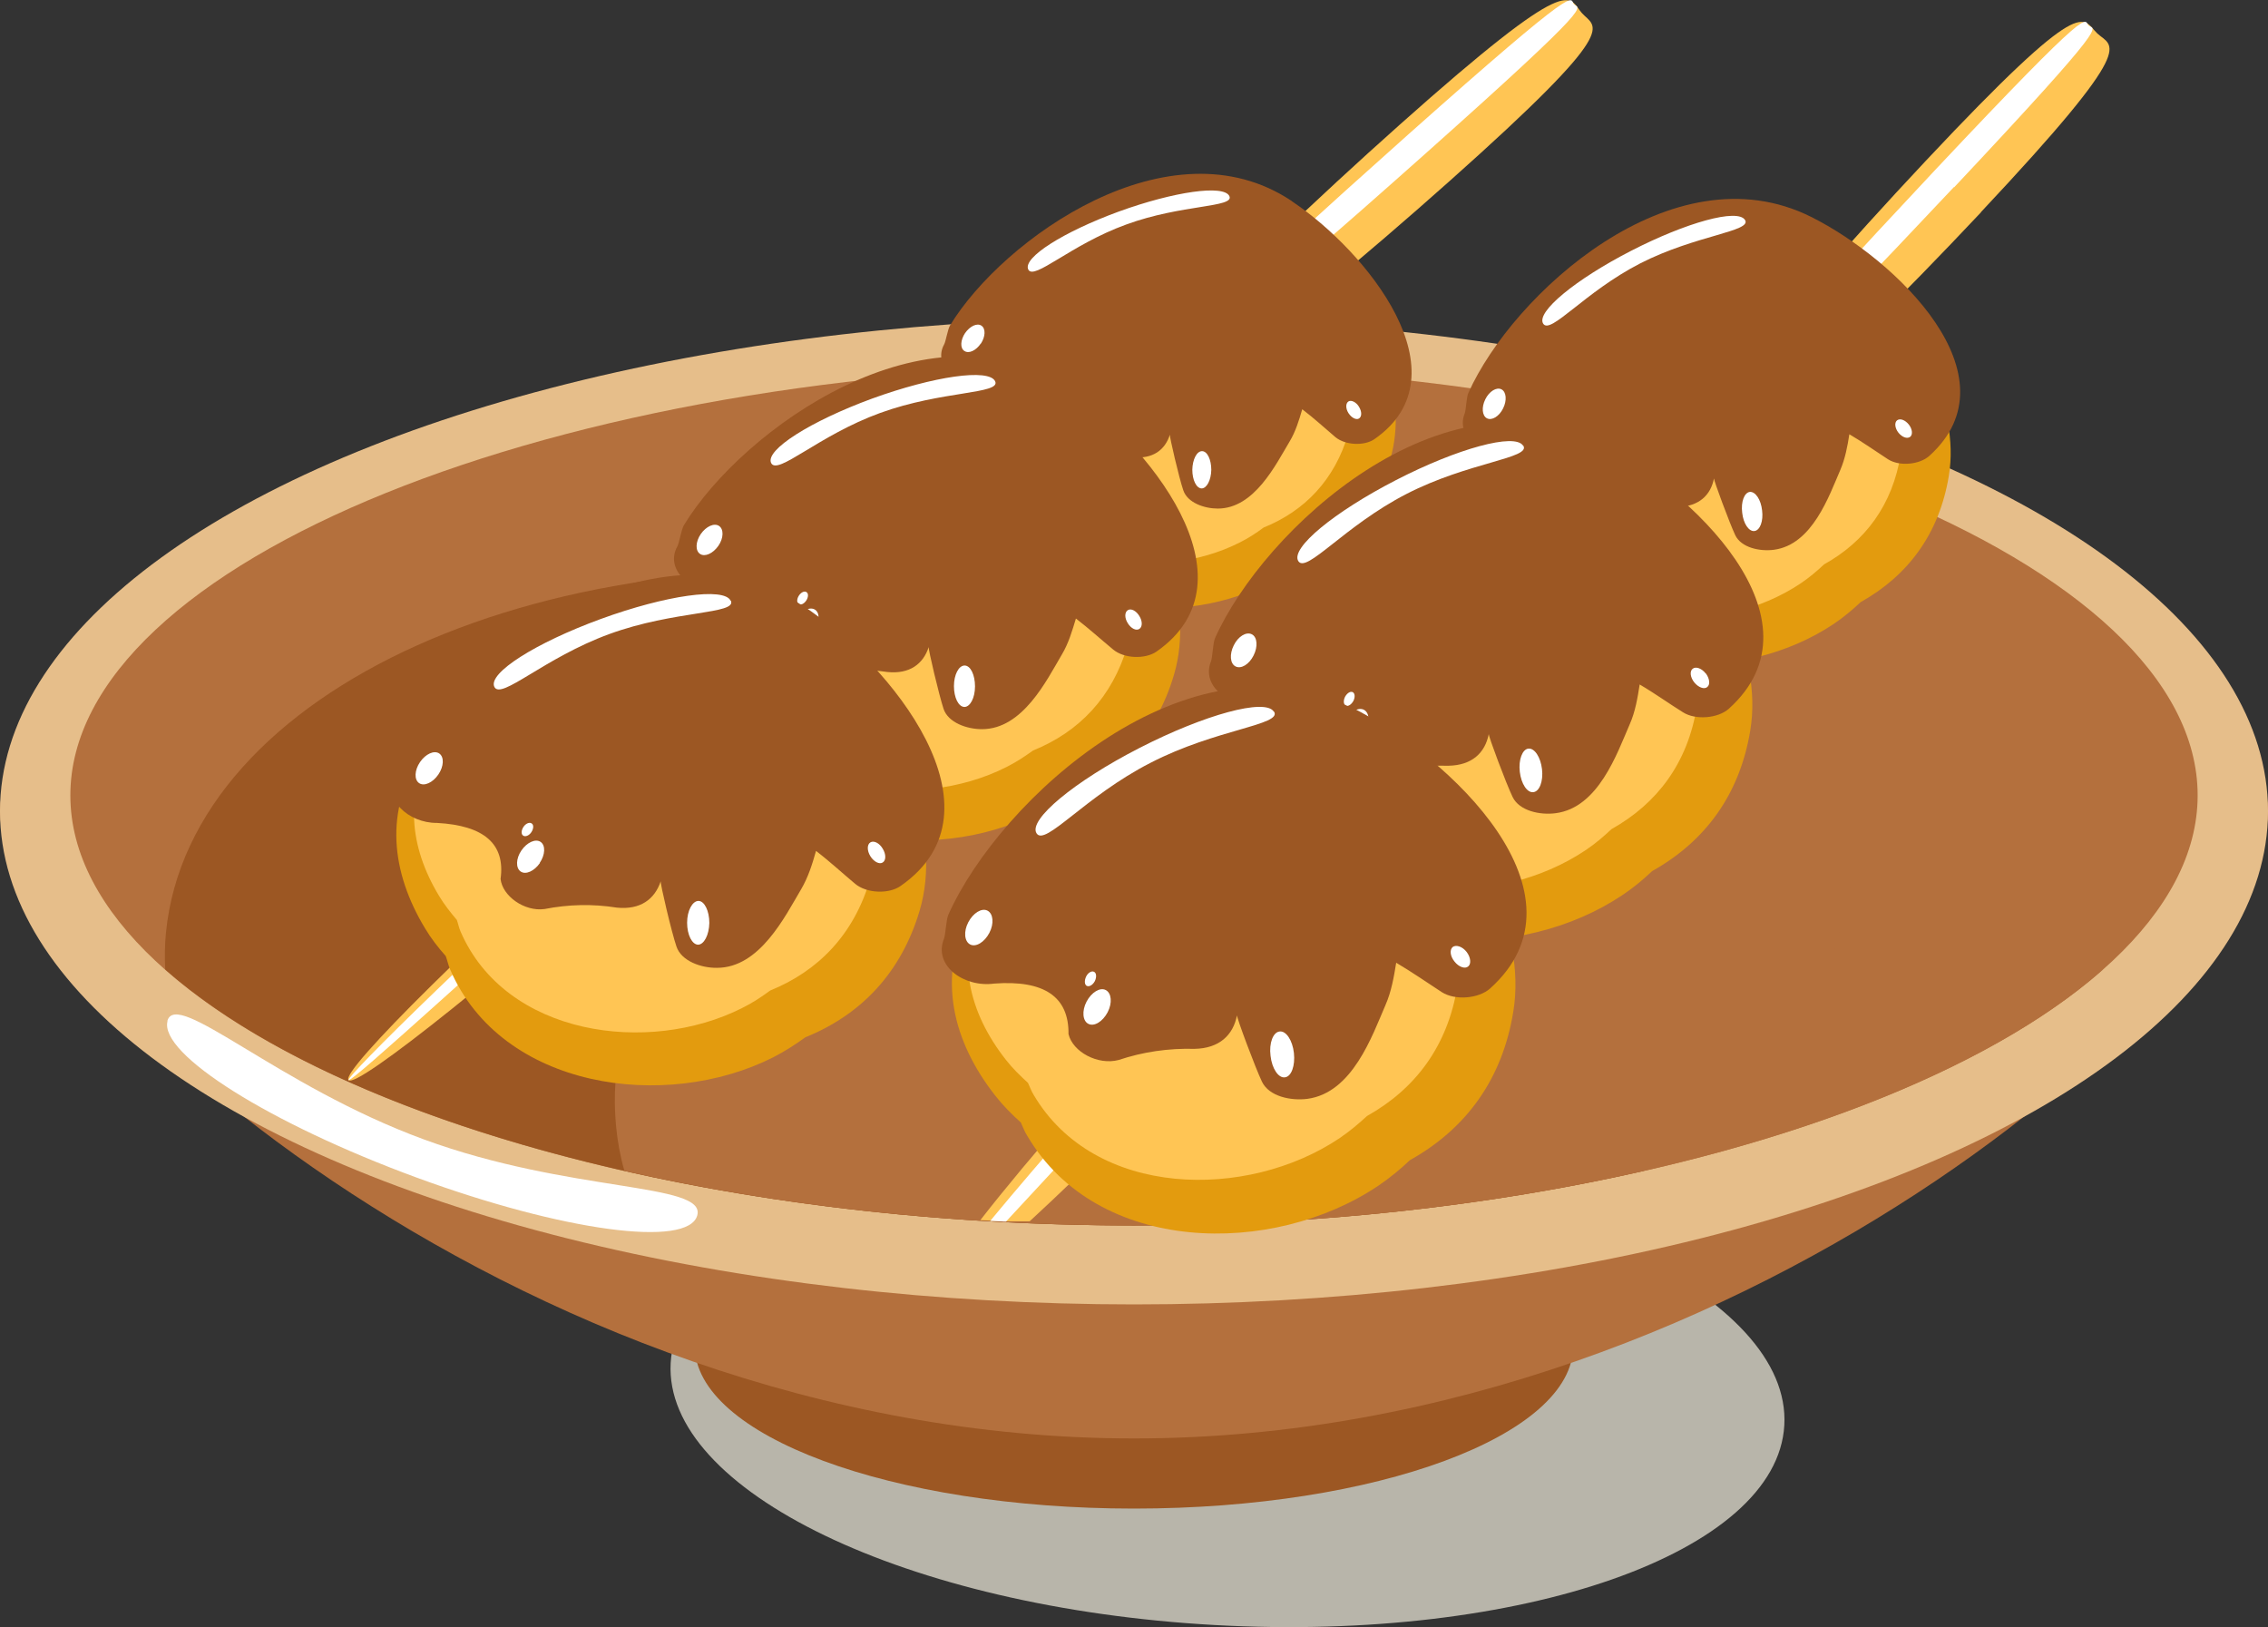 <?xml version="1.0" encoding="UTF-8"?>
<svg xmlns="http://www.w3.org/2000/svg" viewBox="0 0 98 70.29">
  <rect x="0" y="0" width="98" height="70.29" fill="#333333" stroke="none"/>
  <defs>
    <style>
      .cls-1 {
        fill: #fff;
      }

      .cls-2, .cls-3 {
        fill: #ffc554;
      }

      .cls-4 {
        fill: #e6be8a;
      }

      .cls-5, .cls-6 {
        fill: #b4703d;
      }

      .cls-7 {
        fill: #e39b0e;
      }

      .cls-8, .cls-9 {
        fill: #9c5723;
      }

      .cls-9, .cls-10, .cls-6 {
        mix-blend-mode: multiply;
      }

      .cls-10 {
        fill: #b8b5aa;
      }

      .cls-3 {
        mix-blend-mode: screen;
      }

      .cls-11 {
        isolation: isolate;
      }
    </style>
  </defs>
  <g class="cls-11">
    <g id="Layer_2" data-name="Layer 2">
      <g id="_图层_5" data-name="图层 5">
        <g id="_图层_475" data-name="图层 475">
          <path class="cls-10" d="M77.1,61.57c.31-5.51-10.21-10.58-23.5-11.32-13.29-.74-24.31,3.12-24.62,8.63-.31,5.51,10.21,10.58,23.5,11.32,13.29,.74,24.31-3.12,24.62-8.63Z"/>
        </g>
        <g id="_图层_474" data-name="图层 474">
          <path class="cls-8" d="M30.02,58.14c0,3.88,8.5,7.03,18.98,7.03s18.98-3.15,18.98-7.03-8.5-18.57-18.98-18.57-18.98,14.69-18.98,18.57Z"/>
        </g>
        <g id="_图层_473" data-name="图层 473">
          <path class="cls-5" d="M98,35.04c0-6.45-21.94-11.67-49-11.67S0,28.6,0,35.04s21.94,27.1,49,27.1,49-20.65,49-27.1Z"/>
        </g>
        <g id="_图层_472" data-name="图层 472">
          <ellipse class="cls-4" cx="49" cy="35.04" rx="49" ry="21.31"/>
        </g>
        <g id="_图层_471" data-name="图层 471">
          <path class="cls-5" d="M49,52.94c-24.91,0-45.96-8.51-45.96-18.58S24.09,15.78,49,15.78s45.96,8.51,45.96,18.58-21.05,18.58-45.96,18.58Z"/>
        </g>
        <g id="_图层_470" data-name="图层 470">
          <path class="cls-8" d="M41.18,25.04c-17.4-2.26-32.98,4.73-34.01,15.26-.05,.52-.06,1.05-.03,1.58,7.3,6.45,23.53,11.06,41.86,11.06,7.92,0,15.44-.86,22.02-2.36,.18-.63,.3-1.28,.36-1.94,1.03-10.53-12.8-21.34-30.21-23.6Z"/>
        </g>
        <g id="_图层_469" data-name="图层 469">
          <path class="cls-6" d="M56.82,25.04c48.86-7.76,1.76,36.25,34.05,16.84-7.3,6.45-23.53,11.06-41.86,11.06-7.92,0-15.44-.86-22.03-2.36-.18-.63-.3-1.28-.36-1.94-1.03-10.53,12.87-20.84,30.21-23.6Z"/>
        </g>
        <g id="_图层_468" data-name="图层 468">
          <path class="cls-1" d="M7.24,44.11c-.38,1.42,4.44,4.44,10.76,6.76,6.32,2.32,11.75,3.05,12.13,1.63,.38-1.42-5.5-.96-11.82-3.28-6.32-2.32-10.7-6.53-11.08-5.11Z"/>
        </g>
        <g id="_图层_467" data-name="图层 467">
          <path class="cls-2" d="M62.65,7.81c7.58-6.75,6.29-6.58,5.7-7.25-.6-.67-.28-1.93-7.86,4.82-7.58,6.75-13.24,12.77-12.65,13.44,.6,.67,7.23-4.26,14.81-11.01Z"/>
        </g>
        <g id="_图层_466" data-name="图层 466">
          <path class="cls-1" d="M61.6,6.63C69.18-.12,68.21,.41,68.01,.18c-.2-.23,.44-1.13-7.15,5.62-7.58,6.75-13.56,12.41-13.36,12.64,.2,.23,6.52-5.06,14.1-11.81Z"/>
        </g>
        <g id="_图层_465" data-name="图层 465">
          <path class="cls-2" d="M29.42,35.14c7.58-6.75,6.5-6.35,6.15-6.74-.35-.39,.17-1.43-7.41,5.33-7.58,6.75-13.45,12.54-13.1,12.93s6.78-4.76,14.36-11.52Z"/>
        </g>
        <g id="_图层_464" data-name="图层 464">
          <path class="cls-1" d="M28.81,34.46c7.58-6.75,6.68-6.14,6.56-6.28-.12-.13,.59-.96-6.99,5.8-7.58,6.75-13.44,12.55-13.32,12.68,.12,.13,6.17-5.45,13.75-12.2Z"/>
        </g>
        <g id="_图层_463" data-name="图层 463">
          <path class="cls-2" d="M85.59,9.17c6.95-7.4,5.68-7.11,5.03-7.73-.66-.62-.45-1.9-7.4,5.5-6.95,7.4-12.06,13.9-11.4,14.51,.66,.62,6.82-4.88,13.78-12.28Z"/>
        </g>
        <g id="_图层_462" data-name="图层 462">
          <path class="cls-1" d="M84.44,8.09c6.95-7.4,6.04-6.78,5.81-6.99-.22-.21,.34-1.17-6.62,6.23-6.95,7.4-12.41,13.57-12.19,13.77,.22,.21,6.04-5.62,12.99-13.02Z"/>
        </g>
        <g id="_图层_461" data-name="图层 461">
          <path class="cls-2" d="M59.3,35.76c-.51-.48-.18-1.65-7.13,5.75-4.2,4.47-7.75,8.55-9.81,11.2,.56,.02,1.07,.05,1,.05,.38,0,.76,0,1.13,0,2.48-2.28,5.87-5.65,9.51-9.53,6.95-7.4,5.81-7,5.3-7.48Z"/>
        </g>
        <g id="_图层_460" data-name="图层 460">
          <path class="cls-1" d="M59.02,35.5c-.17-.16,.43-1.08-6.53,6.32-4.08,4.34-7.55,8.32-9.7,10.92,.36,.02,.61,.03,.56,.03,.04,0,.08,0,.12,0,2.3-2.47,5.74-6.21,9.64-10.36,6.95-7.4,6.08-6.75,5.9-6.91Z"/>
        </g>
        <g id="_图层_459" data-name="图层 459">
          <g>
            <path class="cls-7" d="M57.85,11.53c-2.45-3.42-6.26-3.93-9.46-2.42-1.39,.45-2.68,1.32-3.71,2.6-1.21,.59-2.3,1.53-2.9,2.4-1.42,2.05-1.13,4.35,.11,6.41,.22,.36,.48,.69,.76,1.01,.06,.16,.09,.33,.16,.49,1.9,4.4,7.92,5.22,11.87,3.23,.44-.22,.83-.47,1.19-.74,2.04-.83,3.52-2.36,4.2-4.66,.83-2.8-.63-6.08-2.23-8.31Z"/>
            <path class="cls-2" d="M56.32,11.49c-2.13-2.97-5.45-3.42-8.24-2.11-1.21,.39-2.34,1.15-3.23,2.27-1.05,.52-2,1.33-2.52,2.09-1.24,1.79-.98,3.79,.09,5.58,.19,.31,.42,.61,.66,.88,.05,.14,.08,.29,.14,.43,1.65,3.84,6.9,4.55,10.34,2.81,.38-.19,.72-.41,1.04-.65,1.78-.72,3.07-2.06,3.66-4.06,.72-2.44-.55-5.3-1.94-7.24Z"/>
            <path class="cls-3" d="M50.3,17.48c2.56-2.45,3.54-5.57,2.19-6.98-1.35-1.41-4.51-.56-7.07,1.89-2.56,2.45-3.54,5.57-2.19,6.98,1.35,1.41,4.51,.56,7.07-1.89Z"/>
            <path class="cls-9" d="M55.81,8.68c-5.26-3.51-12.48,1.63-14.76,5.38-.1,.17-.18,.68-.25,.81-.49,.88,.48,1.77,1.53,1.76,1.74,.09,2.52,.78,2.34,2.06,.07,.63,.88,1.21,1.62,1.11,.87-.17,1.75-.19,2.66-.05,.86,.09,1.39-.31,1.6-.97-.02,.07,.4,1.88,.58,2.4,.18,.54,.91,.79,1.49,.79,1.58,0,2.5-1.89,3.1-2.89,.26-.43,.41-.92,.55-1.4,.5,.38,.98,.82,1.44,1.21,.43,.35,1.25,.38,1.68,.08,4-2.78-.35-8.13-3.56-10.27Z"/>
            <path class="cls-1" d="M42.38,14.85c.2-.3,.22-.65,.03-.78-.19-.13-.5,.02-.71,.32-.2,.3-.22,.65-.03,.77,.19,.13,.5-.01,.71-.32Z"/>
            <path class="cls-1" d="M46.11,18.1c.2-.3,.22-.65,.03-.78-.19-.13-.5,.02-.71,.32-.21,.3-.22,.65-.03,.77,.19,.13,.5-.02,.71-.32Z"/>
            <path class="cls-1" d="M45.8,16.97c.09-.12,.09-.27,.01-.32-.08-.05-.21,0-.3,.13-.08,.13-.09,.27-.01,.32,.08,.05,.21,0,.3-.13Z"/>
            <path class="cls-1" d="M58.72,17.57c-.12-.2-.33-.3-.45-.23-.13,.08-.13,.31,0,.51,.13,.2,.33,.3,.45,.23,.13-.08,.13-.3,0-.51Z"/>
            <path class="cls-1" d="M52.34,20.3c0-.44-.17-.81-.4-.81-.23,0-.41,.36-.42,.8,0,.44,.17,.8,.4,.81,.22,0,.41-.35,.42-.8Z"/>
            <path class="cls-1" d="M53.12,8.47c-.24-.5-2.38-.2-4.78,.67-2.4,.88-4.15,1.99-3.91,2.5,.24,.5,1.83-1.07,4.23-1.94,2.4-.88,4.7-.73,4.46-1.23Z"/>
          </g>
        </g>
        <g id="_图层_458" data-name="图层 458">
          <g>
            <path class="cls-7" d="M48.26,19.88c-2.73-3.81-6.97-4.37-10.54-2.7-1.55,.5-2.99,1.47-4.13,2.9-1.34,.66-2.56,1.7-3.23,2.67-1.58,2.29-1.26,4.85,.12,7.13,.24,.4,.53,.77,.84,1.13,.06,.18,.1,.37,.18,.55,2.12,4.9,8.82,5.82,13.22,3.6,.48-.24,.92-.53,1.33-.83,2.28-.92,3.93-2.63,4.68-5.19,.92-3.11-.7-6.77-2.48-9.26Z"/>
            <path class="cls-2" d="M46.55,19.83c-2.38-3.31-6.07-3.81-9.18-2.35-1.35,.44-2.6,1.28-3.6,2.52-1.17,.58-2.23,1.48-2.81,2.33-1.38,1.99-1.1,4.23,.11,6.22,.21,.35,.46,.67,.73,.98,.06,.16,.09,.32,.16,.48,1.84,4.27,7.68,5.07,11.52,3.13,.42-.21,.8-.46,1.16-.72,1.98-.8,3.42-2.29,4.08-4.53,.8-2.72-.61-5.9-2.16-8.07Z"/>
            <path class="cls-3" d="M39.85,26.5c2.85-2.73,3.94-6.21,2.44-7.77-1.5-1.57-5.03-.62-7.87,2.1-2.85,2.73-3.94,6.21-2.44,7.77,1.5,1.57,5.02,.63,7.87-2.1Z"/>
            <path class="cls-9" d="M45.99,16.7c-5.86-3.91-13.9,1.81-16.44,5.99-.11,.19-.2,.76-.28,.91-.55,.98,.54,1.97,1.71,1.96,1.94,.1,2.8,.86,2.6,2.29,.07,.7,.98,1.35,1.8,1.24,.96-.19,1.95-.21,2.96-.06,.96,.1,1.55-.34,1.79-1.08-.03,.08,.45,2.09,.64,2.67,.2,.6,1.01,.88,1.66,.88,1.76,0,2.79-2.1,3.45-3.22,.29-.48,.45-1.03,.61-1.56,.56,.43,1.09,.91,1.61,1.34,.48,.4,1.39,.42,1.87,.09,4.45-3.1-.39-9.05-3.97-11.44Z"/>
            <path class="cls-1" d="M31.04,23.58c.23-.33,.24-.72,.03-.86-.21-.14-.56,.02-.79,.35-.23,.34-.24,.72-.03,.86,.21,.14,.56-.02,.79-.35Z"/>
            <path class="cls-1" d="M35.19,27.2c.23-.34,.24-.72,.03-.86-.21-.14-.56,.02-.79,.35-.23,.33-.24,.72-.03,.86,.21,.14,.56-.02,.79-.35Z"/>
            <path class="cls-1" d="M34.84,25.94c.09-.14,.1-.3,.01-.36-.09-.06-.23,0-.33,.15-.09,.14-.1,.3-.01,.36,.09,.06,.23,0,.33-.15Z"/>
            <path class="cls-1" d="M49.23,26.61c-.14-.23-.36-.34-.5-.25-.14,.09-.14,.34,0,.56,.14,.23,.36,.34,.5,.25,.14-.09,.14-.34,0-.56Z"/>
            <path class="cls-1" d="M42.13,29.65c0-.49-.19-.9-.45-.9-.25,0-.46,.39-.46,.89,0,.49,.19,.89,.45,.9,.25,0,.46-.39,.46-.89Z"/>
            <path class="cls-1" d="M43,16.47c-.27-.56-2.65-.22-5.32,.75-2.67,.98-4.62,2.22-4.36,2.78,.27,.56,2.04-1.19,4.71-2.16,2.67-.97,5.23-.81,4.97-1.37Z"/>
          </g>
        </g>
        <g id="_图层_457" data-name="图层 457">
          <g>
            <path class="cls-7" d="M37.12,29.55c-2.88-4.02-7.36-4.62-11.12-2.85-1.64,.53-3.15,1.55-4.36,3.06-1.42,.7-2.7,1.79-3.4,2.82-1.67,2.41-1.33,5.12,.13,7.53,.25,.42,.56,.82,.89,1.19,.07,.19,.11,.39,.19,.58,2.23,5.18,9.31,6.14,13.95,3.8,.51-.26,.97-.56,1.4-.87,2.4-.97,4.14-2.78,4.94-5.48,.97-3.29-.74-7.15-2.62-9.77Z"/>
            <path class="cls-2" d="M35.32,29.51c-2.51-3.5-6.41-4.02-9.69-2.48-1.43,.46-2.75,1.35-3.8,2.66-1.23,.61-2.35,1.56-2.97,2.45-1.45,2.1-1.16,4.46,.11,6.56,.22,.37,.49,.71,.77,1.04,.06,.17,.09,.34,.16,.5,1.95,4.51,8.11,5.35,12.16,3.31,.45-.22,.84-.48,1.22-.76,2.09-.85,3.61-2.42,4.31-4.78,.84-2.86-.64-6.23-2.28-8.51Z"/>
            <path class="cls-3" d="M28.25,36.54c3.01-2.88,4.16-6.55,2.57-8.21-1.58-1.65-5.3-.66-8.31,2.22-3.01,2.88-4.16,6.55-2.58,8.21,1.58,1.65,5.3,.66,8.31-2.22Z"/>
            <path class="cls-9" d="M34.73,26.2c-6.19-4.12-14.68,1.92-17.35,6.32-.12,.2-.21,.8-.3,.96-.58,1.04,.57,2.08,1.8,2.07,2.04,.11,2.96,.91,2.75,2.42,.08,.74,1.03,1.42,1.9,1.3,1.02-.2,2.06-.23,3.13-.06,1.01,.1,1.63-.36,1.89-1.14-.03,.08,.47,2.21,.68,2.82,.21,.63,1.07,.93,1.75,.92,1.85,0,2.94-2.22,3.64-3.4,.3-.51,.48-1.08,.64-1.65,.59,.45,1.15,.97,1.69,1.42,.5,.42,1.47,.45,1.97,.09,4.7-3.27-.41-9.56-4.19-12.08Z"/>
            <path class="cls-1" d="M18.94,33.46c.24-.35,.26-.76,.04-.91-.22-.15-.59,.02-.83,.37-.24,.35-.26,.76-.04,.91,.22,.15,.59-.02,.83-.37Z"/>
            <path class="cls-1" d="M23.32,37.28c.24-.35,.26-.76,.04-.91-.22-.15-.59,.02-.83,.37-.24,.35-.25,.76-.03,.91,.22,.15,.59-.02,.83-.37Z"/>
            <path class="cls-1" d="M22.96,35.95c.1-.15,.11-.32,.01-.38-.09-.06-.25,0-.35,.15-.1,.15-.11,.32-.01,.38,.09,.06,.25,0,.35-.15Z"/>
            <path class="cls-1" d="M38.14,36.66c-.14-.24-.38-.36-.53-.27-.15,.09-.15,.36,0,.6,.15,.24,.39,.36,.53,.27,.15-.09,.15-.36,0-.6Z"/>
            <path class="cls-1" d="M30.65,39.87c0-.52-.21-.95-.47-.95-.26,0-.49,.42-.49,.94,0,.52,.21,.94,.47,.95,.26,0,.48-.42,.49-.94Z"/>
            <path class="cls-1" d="M31.57,25.95c-.28-.59-2.79-.24-5.61,.79-2.82,1.03-4.88,2.34-4.6,2.93,.28,.59,2.15-1.25,4.97-2.28,2.82-1.03,5.52-.85,5.25-1.44Z"/>
          </g>
        </g>
        <g id="_图层_456" data-name="图层 456">
          <g>
            <path class="cls-7" d="M80.77,12.1c-3.03-3.27-7.1-3.3-10.27-1.3-1.41,.66-2.65,1.74-3.56,3.23-1.19,.78-2.21,1.91-2.73,2.9-1.22,2.35-.61,4.73,.96,6.72,.28,.35,.59,.67,.93,.97,.08,.16,.14,.34,.23,.5,2.58,4.38,9.01,4.45,12.91,1.83,.43-.29,.81-.61,1.16-.94,2.04-1.14,3.4-2.95,3.81-5.46,.5-3.05-1.46-6.31-3.44-8.45Z"/>
            <path class="cls-2" d="M79.15,12.26c-2.64-2.85-6.18-2.88-8.95-1.13-1.22,.57-2.31,1.52-3.1,2.81-1.04,.68-1.93,1.66-2.38,2.53-1.06,2.05-.53,4.12,.84,5.86,.24,.31,.52,.58,.81,.84,.07,.14,.12,.29,.2,.43,2.24,3.81,7.85,3.87,11.24,1.6,.37-.25,.7-.53,1.01-.82,1.78-.99,2.96-2.57,3.31-4.76,.44-2.66-1.27-5.5-3-7.36Z"/>
            <path class="cls-3" d="M73.62,19.35c2.37-2.91,2.98-6.33,1.38-7.63-1.6-1.3-4.82,0-7.18,2.91-2.36,2.91-2.98,6.33-1.38,7.63,1.6,1.3,4.82,0,7.18-2.92Z"/>
            <path class="cls-9" d="M78.26,9.37c-6-3-12.91,3.36-14.81,7.6-.09,.19-.1,.74-.16,.89-.4,.99,.74,1.8,1.84,1.65,1.84-.13,2.75,.48,2.73,1.85,.15,.65,1.08,1.15,1.85,.95,.89-.3,1.82-.43,2.79-.41,.91-.02,1.42-.51,1.56-1.23-.01,.08,.67,1.92,.92,2.45,.26,.54,1.06,.71,1.67,.63,1.66-.22,2.38-2.32,2.87-3.45,.21-.49,.31-1.02,.39-1.54,.58,.34,1.13,.73,1.67,1.08,.5,.32,1.36,.23,1.78-.14,3.84-3.45-1.44-8.5-5.1-10.33Z"/>
            <path class="cls-1" d="M64.95,17.64c.17-.34,.14-.71-.07-.82-.21-.11-.53,.08-.7,.43-.17,.34-.14,.71,.07,.82,.21,.11,.53-.08,.7-.43Z"/>
            <path class="cls-1" d="M69.3,20.56c.17-.34,.14-.71-.07-.82-.21-.11-.53,.08-.7,.43-.18,.34-.14,.71,.07,.82,.21,.11,.53-.08,.7-.43Z"/>
            <path class="cls-1" d="M68.82,19.41c.07-.14,.06-.3-.03-.34-.09-.04-.22,.03-.29,.18-.07,.14-.06,.3,.03,.34,.09,.05,.22-.03,.29-.18Z"/>
            <path class="cls-1" d="M82.48,18.34c-.16-.2-.38-.28-.51-.18-.12,.1-.09,.34,.06,.53,.16,.2,.38,.28,.51,.18,.12-.1,.09-.34-.06-.53Z"/>
            <path class="cls-1" d="M76.14,22.05c-.05-.47-.29-.82-.53-.8-.24,.03-.39,.43-.33,.9,.05,.47,.29,.82,.53,.79,.24-.03,.39-.43,.33-.89Z"/>
            <path class="cls-1" d="M75.4,9.5c-.32-.5-2.52,.1-4.93,1.34-2.41,1.24-4.1,2.64-3.79,3.14,.31,.5,1.78-1.36,4.19-2.6,2.41-1.23,4.85-1.38,4.53-1.88Z"/>
          </g>
        </g>
        <g id="_图层_455" data-name="图层 455">
          <g>
            <path class="cls-7" d="M71.79,22.14c-3.37-3.64-7.91-3.68-11.44-1.45-1.56,.73-2.95,1.94-3.96,3.59-1.32,.87-2.47,2.13-3.04,3.23-1.36,2.61-.68,5.27,1.07,7.49,.31,.39,.66,.74,1.04,1.08,.09,.18,.16,.38,.26,.55,2.87,4.88,10.04,4.95,14.38,2.04,.48-.32,.9-.67,1.29-1.04,2.27-1.27,3.78-3.28,4.24-6.08,.56-3.4-1.63-7.03-3.83-9.41Z"/>
            <path class="cls-2" d="M69.99,22.32c-2.94-3.17-6.89-3.21-9.96-1.26-1.36,.64-2.57,1.69-3.45,3.13-1.15,.76-2.15,1.85-2.65,2.82-1.18,2.28-.59,4.59,.93,6.52,.27,.34,.58,.65,.9,.94,.08,.16,.14,.33,.23,.48,2.5,4.25,8.75,4.31,12.52,1.78,.42-.28,.78-.59,1.12-.91,1.98-1.11,3.3-2.86,3.69-5.3,.48-2.96-1.42-6.12-3.34-8.19Z"/>
            <path class="cls-3" d="M63.82,30.22c2.63-3.24,3.32-7.05,1.54-8.5-1.79-1.45-5.37,0-8,3.25-2.64,3.24-3.32,7.04-1.54,8.49,1.78,1.45,5.37,0,8-3.25Z"/>
            <path class="cls-9" d="M68.99,19.11c-6.68-3.34-14.38,3.74-16.49,8.46-.09,.21-.11,.83-.17,.99-.45,1.11,.83,2,2.05,1.84,2.05-.15,3.06,.54,3.04,2.07,.17,.73,1.21,1.29,2.06,1.06,.99-.33,2.03-.48,3.11-.45,1.02-.02,1.58-.56,1.74-1.37-.02,.08,.75,2.14,1.03,2.72,.29,.6,1.18,.79,1.86,.7,1.85-.24,2.65-2.58,3.2-3.84,.24-.54,.34-1.14,.43-1.72,.65,.38,1.26,.82,1.87,1.2,.55,.35,1.52,.26,1.98-.15,4.28-3.85-1.6-9.47-5.68-11.51Z"/>
            <path class="cls-1" d="M54.17,28.31c.19-.38,.16-.79-.08-.91-.24-.12-.59,.09-.78,.48-.19,.38-.16,.79,.08,.91,.24,.12,.59-.09,.78-.48Z"/>
            <path class="cls-1" d="M59.01,31.57c.2-.38,.16-.79-.08-.91-.24-.12-.59,.09-.78,.48-.19,.38-.16,.79,.08,.91,.24,.12,.59-.09,.78-.47Z"/>
            <path class="cls-1" d="M58.48,30.28c.08-.16,.07-.33-.03-.38-.1-.05-.24,.04-.33,.2-.08,.16-.07,.33,.03,.38,.1,.05,.24-.04,.33-.2Z"/>
            <path class="cls-1" d="M73.7,29.09c-.17-.22-.43-.31-.56-.2-.14,.11-.1,.38,.07,.59,.18,.22,.43,.31,.56,.2,.14-.11,.1-.38-.07-.6Z"/>
            <path class="cls-1" d="M66.63,33.23c-.06-.52-.32-.92-.59-.89-.26,.03-.43,.48-.37,1,.06,.52,.32,.92,.59,.88,.26-.03,.43-.47,.37-.99Z"/>
            <path class="cls-1" d="M65.81,19.25c-.35-.55-2.81,.11-5.49,1.49-2.68,1.38-4.57,2.94-4.22,3.5,.35,.55,1.99-1.52,4.67-2.9,2.68-1.38,5.4-1.54,5.05-2.09Z"/>
          </g>
        </g>
        <g id="_图层_454" data-name="图层 454">
          <g>
            <path class="cls-7" d="M61.35,33.78c-3.56-3.84-8.34-3.88-12.07-1.53-1.65,.78-3.11,2.05-4.18,3.79-1.4,.92-2.6,2.24-3.21,3.41-1.43,2.76-.72,5.56,1.13,7.9,.32,.41,.7,.79,1.09,1.14,.09,.19,.16,.4,.28,.58,3.03,5.15,10.6,5.23,15.17,2.15,.5-.34,.95-.71,1.36-1.1,2.4-1.34,3.99-3.46,4.47-6.42,.59-3.59-1.72-7.42-4.04-9.93Z"/>
            <path class="cls-2" d="M59.45,33.97c-3.1-3.35-7.27-3.38-10.52-1.33-1.44,.67-2.71,1.78-3.64,3.3-1.22,.8-2.27,1.96-2.8,2.97-1.25,2.4-.63,4.84,.98,6.88,.28,.36,.61,.68,.95,.99,.08,.17,.14,.35,.24,.51,2.64,4.49,9.23,4.56,13.22,1.88,.44-.3,.82-.62,1.19-.96,2.09-1.17,3.48-3.02,3.9-5.59,.51-3.12-1.5-6.46-3.52-8.65Z"/>
            <path class="cls-3" d="M52.94,42.31c2.78-3.42,3.51-7.43,1.62-8.97-1.88-1.53-5.66,0-8.44,3.43-2.78,3.42-3.51,7.44-1.63,8.97,1.88,1.53,5.66,0,8.44-3.43Z"/>
            <path class="cls-9" d="M58.39,30.58c-7.05-3.52-15.18,3.95-17.41,8.93-.1,.22-.12,.87-.19,1.04-.47,1.17,.87,2.12,2.17,1.94,2.16-.16,3.23,.57,3.21,2.18,.18,.77,1.27,1.36,2.17,1.12,1.05-.35,2.14-.51,3.28-.48,1.07-.02,1.67-.6,1.83-1.45-.02,.09,.79,2.26,1.08,2.87,.31,.64,1.25,.83,1.96,.74,1.95-.26,2.8-2.72,3.38-4.06,.25-.57,.36-1.2,.46-1.82,.68,.4,1.34,.86,1.97,1.27,.58,.37,1.6,.28,2.09-.16,4.51-4.06-1.69-9.99-6-12.15Z"/>
            <path class="cls-1" d="M42.75,40.3c.21-.4,.17-.83-.08-.96-.25-.13-.62,.1-.83,.5-.21,.4-.17,.83,.08,.96,.25,.13,.62-.1,.83-.5Z"/>
            <path class="cls-1" d="M47.86,43.73c.21-.4,.17-.83-.08-.96-.25-.13-.62,.1-.83,.5-.21,.4-.17,.84,.08,.96,.25,.13,.62-.1,.83-.5Z"/>
            <path class="cls-1" d="M47.31,42.38c.08-.17,.07-.35-.04-.4-.1-.05-.26,.04-.34,.21-.08,.17-.07,.35,.03,.4,.11,.05,.26-.04,.35-.21Z"/>
            <path class="cls-1" d="M63.37,41.12c-.18-.23-.45-.32-.6-.21-.14,.12-.11,.4,.08,.63,.18,.23,.45,.33,.59,.21,.14-.11,.11-.4-.07-.63Z"/>
            <path class="cls-1" d="M55.91,45.49c-.06-.55-.34-.97-.62-.93-.28,.03-.46,.5-.39,1.05,.06,.55,.34,.97,.62,.93,.28-.03,.45-.5,.39-1.05Z"/>
            <path class="cls-1" d="M55.04,30.74c-.37-.58-2.97,.12-5.8,1.57-2.83,1.45-4.82,3.11-4.45,3.69,.37,.58,2.09-1.6,4.93-3.05,2.83-1.46,5.7-1.63,5.33-2.21Z"/>
          </g>
        </g>
      </g>
    </g>
  </g>
</svg>
